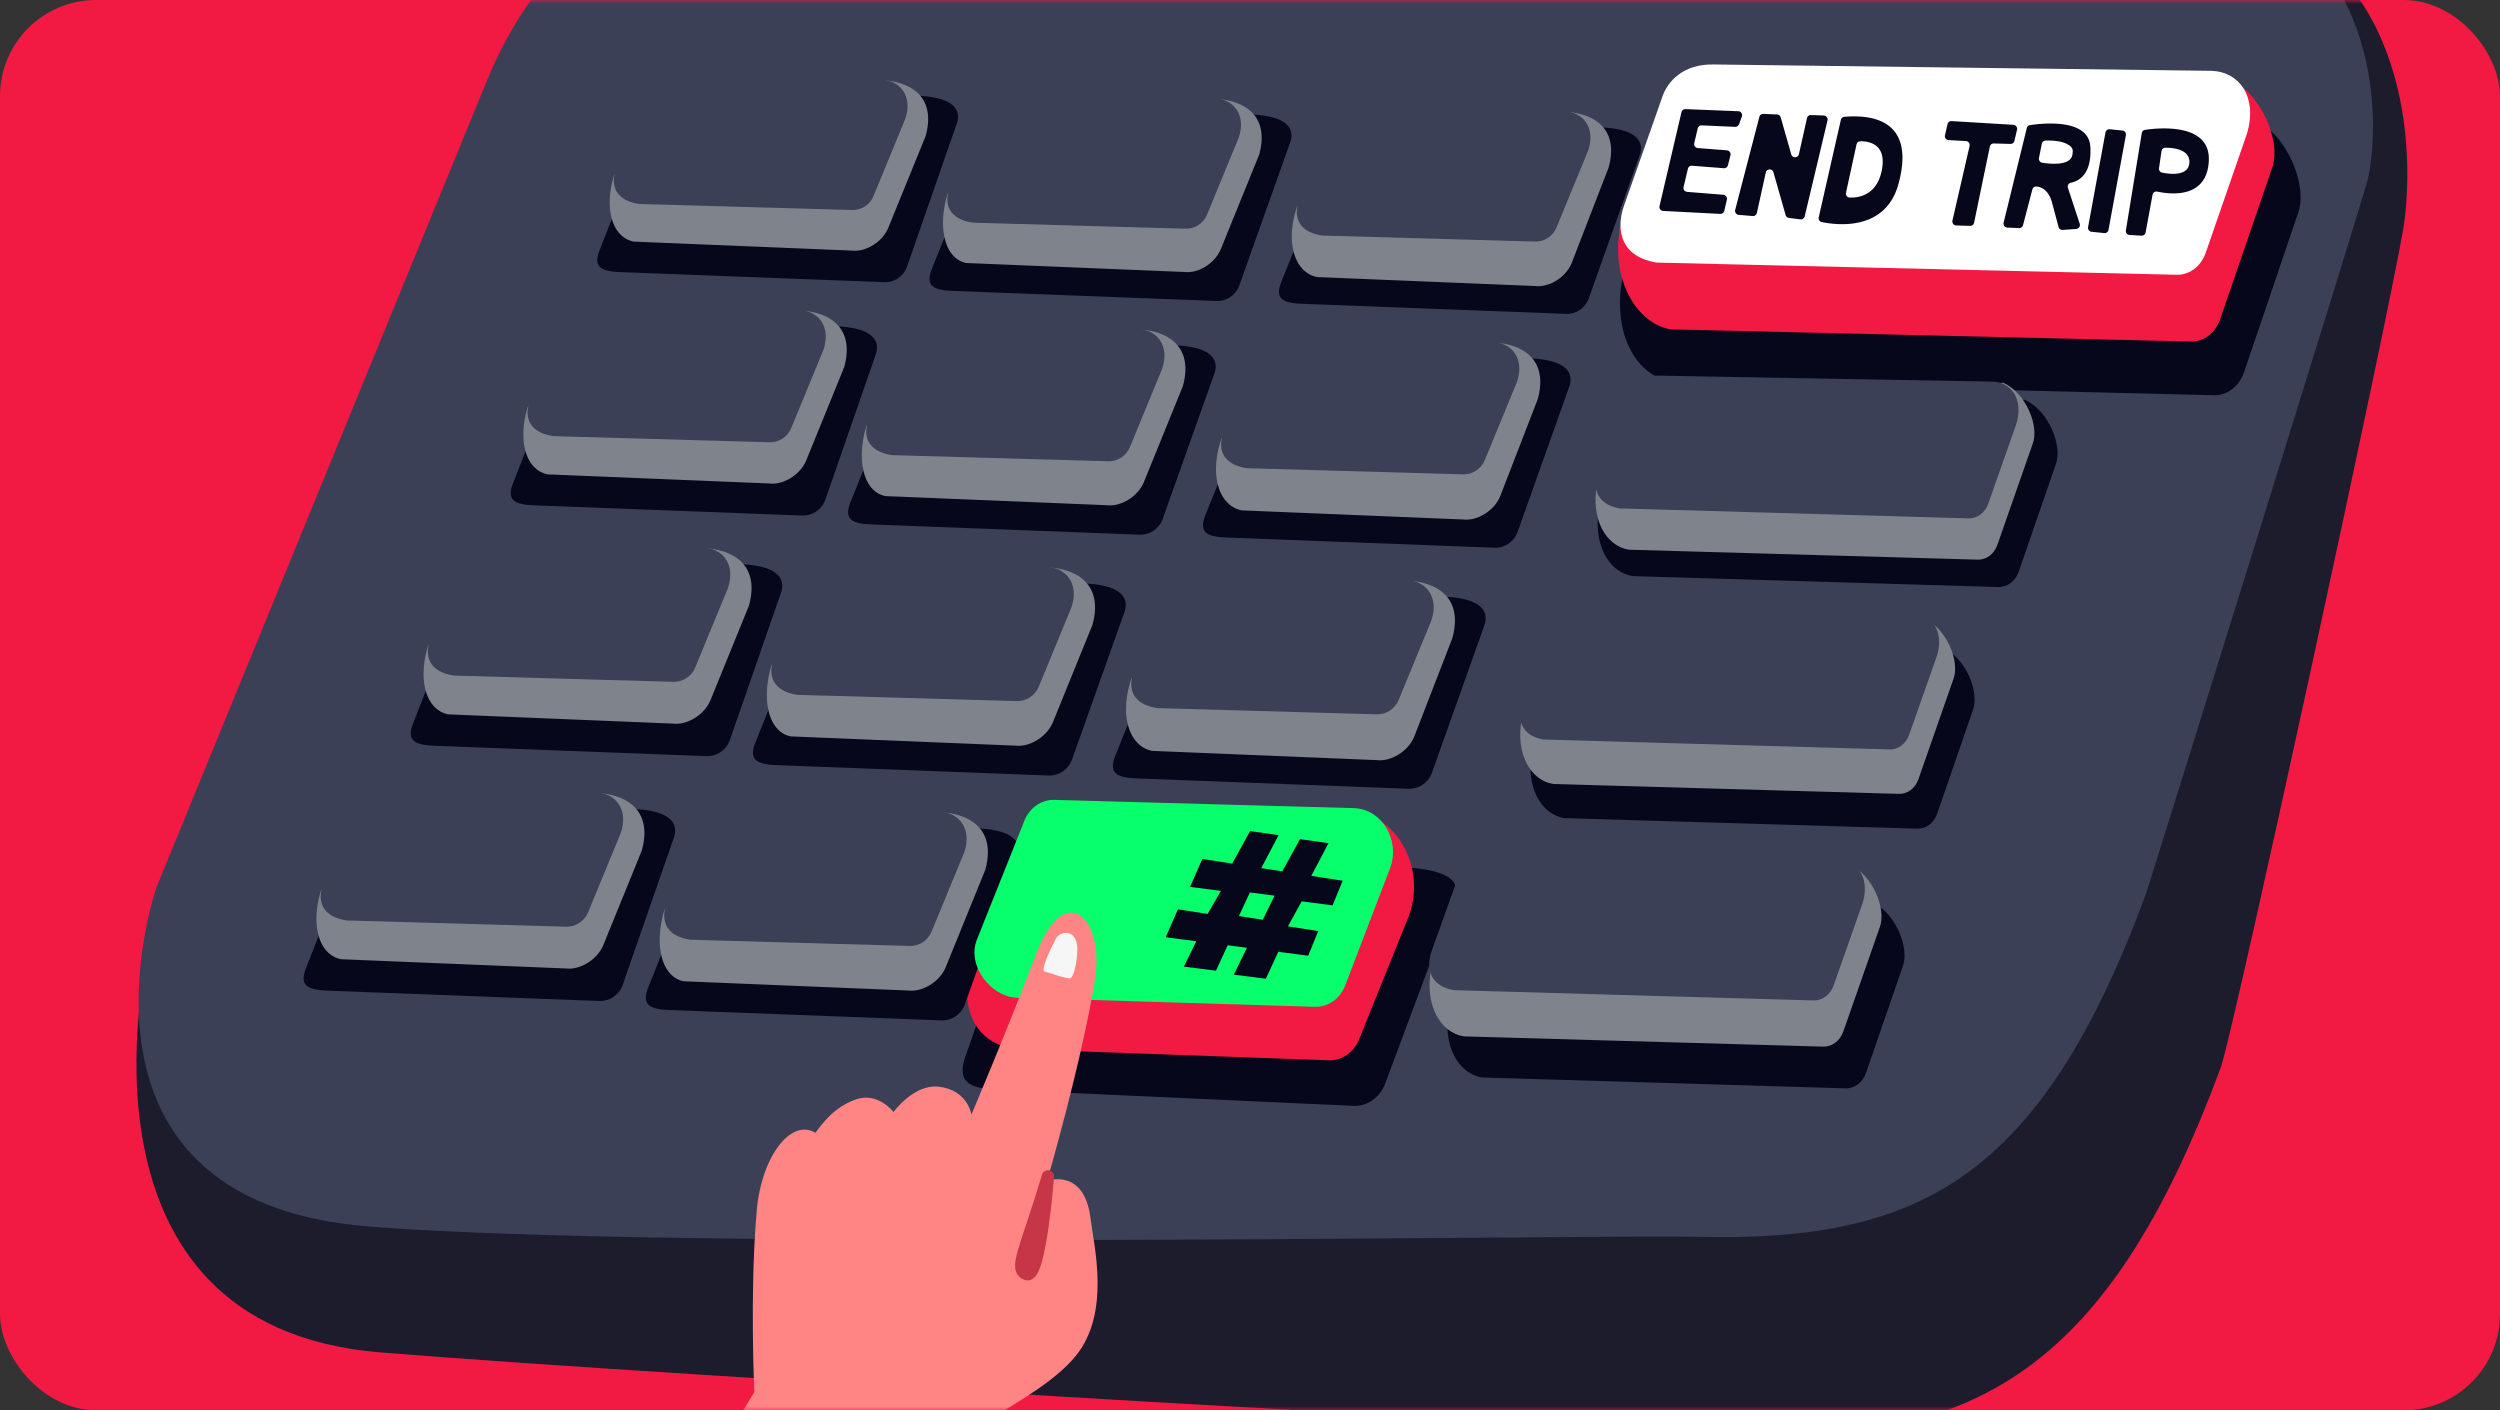 <svg xmlns="http://www.w3.org/2000/svg" xmlns:xlink="http://www.w3.org/1999/xlink" width="312" height="176" viewBox="0 0 312 176">
    <rect x="0" y="0" width="312" height="176" fill="#333333" stroke="none"/>
    <defs>
        <rect id="a" width="312" height="176" rx="12"/>
    </defs>
    <g fill="none" fill-rule="evenodd">
        <mask id="b" fill="#fff">
            <use xlink:href="#a"/>
        </mask>
        <use fill="#F21942" xlink:href="#a"/>
        <g mask="url(#b)">
            <g transform="translate(-4 -47)">
                <rect width="187" height="187" x="110" y="42" fill="#F21942" rx="5.2"/>
                <path fill="#1C1C2D" d="M64.204 69.352l-41.827 97.1s-10.859 46.04 29.01 49.319c37.298 3.068 161.87 10 172.814 10.288 27.992.74 43.795-10.254 56.984-45.924 1.97-6.17 20.906-93.68 22.72-104.443 1.226-7.276 2.036-30.764-18.335-39.111-20.371-8.347-155.187 3.151-155.187 3.151s-51.367-6.47-66.179 29.62"/>
                <path fill="#3B4056" d="M64.82 56.935L23.518 157.768s-13.55 39.004 26.318 42.283c37.298 3.067 154.719 1.007 165.662 1.296 27.992.739 43.133-7.123 56.322-42.792 1.97-6.171 26.184-83.852 27.565-88.755 1.338-4.75 3.262-27.223-17.108-35.57-20.37-8.347-159.604-7.38-159.604-7.38S79.632 20.846 64.82 56.936"/>
                <path fill="#07071C" d="M114.347 82.214l-33.024-1.259c-2.311-.1-3.365-.625-2.464-2.805l6.4-16.309a2.917 2.917 0 0 1 2.748-1.824l30.187-1.071c2.536.051 5.984.614 5.265 3.31l-6.296 18.132c-.474 1.153-1.596 1.88-2.816 1.826"/>
                <path fill="#7E838C" d="M110.368 78.275l-27.287-1.123c-2.738-.565-3.698-4.21-2.443-8.308l5.835-7.897a2.809 2.809 0 0 1 2.647-1.756l25.58-2.139c4.235.502 5.892 3.112 4.814 6.94l-4.66 11.448c-.78 1.854-2.889 3.016-4.486 2.835"/>
                <path fill="#07071C" d="M172.872 185.009l-44.739-2.043c-3.31-.184-4.824-1.01-3.558-4.39l7.326-20.818c.655-1.748 2.203-2.858 3.915-2.806l40.417.158c3.63.11 10.694.165 9.31 3.874l-8.66 23.217c-.666 1.786-2.263 2.905-4.011 2.808"/>
                <path fill="#F21942" d="M169.75 179.323l-38.166-1.37c-4.734.014-8.777-4.11-5.997-12.075l7.863-9.795c.637-1.656 2.136-2.71 3.792-2.664l36.623-4.789c4.15.333 8.182 6.412 5.992 12.6l-6.221 15.426c-.648 1.694-2.196 2.755-3.886 2.667"/>
                <path fill="#3B4056" d="M110.307 73.207l-26.53-.753c-3.056-.443-3.678-2.448-2.81-4.547l3.656-8.737c.45-1.085 1.821-2.596 4.673-2.528l24.555.288c2.44.05 4.102 2.01 3.121 4.921l-3.953 9.598a2.807 2.807 0 0 1-2.712 1.758"/>
                <path fill="#07071C" d="M155.812 84.563l-33.024-1.26c-2.311-.1-3.365-.624-2.464-2.805l6.556-16.322c.466-1.128 1.553-1.85 2.749-1.825l30.187-1.071c2.536.052 5.983.614 5.264 3.31l-6.452 18.147c-.474 1.152-1.596 1.879-2.816 1.826"/>
                <path fill="#7E838C" d="M151.862 80.945l-27.287-1.122c-2.738-.566-3.57-4.547-2.316-8.644l5.836-7.898a2.809 2.809 0 0 1 2.646-1.756l25.581-2.139c4.235.503 5.892 3.112 4.814 6.94l-4.787 11.784c-.782 1.854-2.89 3.017-4.487 2.835"/>
                <path fill="#3B4056" d="M151.929 75.541l-26.53-.752c-3.056-.444-3.678-2.449-2.81-4.548l3.656-8.737c.449-1.085 1.821-2.596 4.672-2.527l24.555.287c2.442.05 4.103 2.01 3.122 4.921l-3.954 9.599c-.457 1.109-1.536 1.809-2.711 1.757"/>
                <path fill="#07071C" d="M199.422 86.169L166.4 84.91c-2.312-.101-3.366-.625-2.464-2.805l6.556-16.323a2.918 2.918 0 0 1 2.749-1.824l30.187-1.072c2.536.052 5.983.615 5.264 3.31l-6.452 18.147c-.474 1.152-1.596 1.88-2.817 1.826"/>
                <path fill="#7E838C" d="M195.644 82.698l-27.287-1.122c-2.738-.566-4.018-4.245-2.487-8.79l5.836-7.899a2.809 2.809 0 0 1 2.646-1.756l25.58-2.138c4.235.502 5.893 3.111 4.815 6.939l-4.616 11.931c-.782 1.854-2.89 3.017-4.487 2.835"/>
                <path fill="#3B4056" d="M195.54 77.148l-26.53-.753c-3.056-.444-3.678-2.449-2.81-4.547l3.656-8.737c.449-1.086 1.821-2.597 4.672-2.528l24.555.287c2.441.05 4.103 2.01 3.122 4.922l-3.954 9.598c-.457 1.11-1.536 1.809-2.711 1.758"/>
                <path fill="#07071C" d="M104.1 111.34l-33.536-1.277c-2.347-.103-3.417-.635-2.502-2.849l6.498-16.562c.474-1.144 1.578-1.877 2.792-1.852l30.656-1.089c2.575.053 6.075.625 5.346 3.362l-6.394 18.414c-.481 1.17-1.62 1.908-2.86 1.854"/>
                <path fill="#7E838C" d="M100.06 107.34l-27.71-1.14c-2.781-.574-3.756-4.275-2.482-8.436l5.926-8.02a2.852 2.852 0 0 1 2.688-1.784l25.977-2.172c4.3.51 5.984 3.16 4.889 7.047l-4.732 11.626c-.794 1.884-2.935 3.064-4.556 2.88"/>
                <path fill="#3B4056" d="M99.998 102.194l-26.942-.764c-3.103-.45-3.735-2.486-2.854-4.618l3.714-8.873c.455-1.102 1.849-2.637 4.744-2.566l24.936.291c2.48.051 4.166 2.042 3.17 4.998l-4.015 9.747c-.463 1.126-1.56 1.837-2.753 1.785"/>
                <path fill="#07071C" d="M146.208 113.726l-33.536-1.278c-2.347-.103-3.417-.635-2.502-2.85l6.658-16.575c.473-1.145 1.577-1.878 2.791-1.853l30.656-1.088c2.575.053 6.076.624 5.346 3.361l-6.553 18.428c-.481 1.17-1.62 1.909-2.86 1.855"/>
                <path fill="#7E838C" d="M142.197 110.052l-27.71-1.14c-2.78-.574-3.626-4.617-2.352-8.778l5.927-8.02a2.852 2.852 0 0 1 2.687-1.783l25.977-2.172c4.3.51 5.984 3.16 4.889 7.047l-4.862 11.967c-.793 1.883-2.934 3.064-4.556 2.88"/>
                <path fill="#3B4056" d="M142.265 104.565l-26.942-.765c-3.102-.45-3.734-2.486-2.853-4.617l3.713-8.873c.456-1.102 1.85-2.637 4.745-2.567l24.935.292c2.48.05 4.167 2.041 3.17 4.997l-4.014 9.748c-.464 1.126-1.56 1.837-2.754 1.785"/>
                <path fill="#07071C" d="M190.495 115.357l-33.536-1.278c-2.346-.103-3.417-.635-2.502-2.849l6.658-16.576c.473-1.145 1.578-1.878 2.791-1.853l30.656-1.088c2.575.053 6.076.624 5.346 3.361l-6.552 18.429c-.482 1.17-1.621 1.908-2.86 1.854"/>
                <path fill="#7E838C" d="M186.659 111.833l-27.711-1.14c-2.78-.575-4.08-4.311-2.525-8.928l5.926-8.02a2.852 2.852 0 0 1 2.687-1.783l25.978-2.172c4.3.51 5.983 3.16 4.888 7.047l-4.687 12.116c-.794 1.883-2.935 3.064-4.556 2.88"/>
                <path fill="#3B4056" d="M186.552 106.196l-26.941-.764c-3.103-.451-3.735-2.487-2.854-4.618l3.713-8.873c.456-1.102 1.85-2.637 4.745-2.567l24.936.292c2.48.051 4.166 2.042 3.17 4.998l-4.015 9.747c-.464 1.126-1.56 1.837-2.754 1.785"/>
                <path fill="#07071C" d="M92.142 141.365L58.13 140.07c-2.38-.104-3.466-.644-2.538-2.89l6.59-16.796c.481-1.161 1.6-1.905 2.832-1.88l31.09-1.103c2.613.054 6.163.633 5.423 3.41l-6.484 18.675c-.489 1.187-1.644 1.935-2.9 1.88"/>
                <path fill="#7E838C" d="M88.044 137.308l-28.104-1.156c-2.82-.583-3.809-4.337-2.517-8.557l6.011-8.134a2.893 2.893 0 0 1 2.726-1.809l26.346-2.202c4.361.517 6.068 3.205 4.958 7.147l-4.799 11.791c-.805 1.91-2.976 3.107-4.62 2.92"/>
                <path fill="#3B4056" d="M87.981 132.089l-27.324-.776c-3.147-.457-3.788-2.521-2.894-4.683l3.766-8.998c.462-1.118 1.875-2.675 4.812-2.604l25.29.296c2.514.052 4.225 2.07 3.215 5.069l-4.072 9.885c-.47 1.143-1.582 1.864-2.793 1.81"/>
                <path fill="#07071C" d="M134.848 143.784l-34.012-1.297c-2.38-.104-3.466-.643-2.538-2.889l6.752-16.811c.48-1.161 1.6-1.904 2.832-1.879l31.09-1.104c2.612.054 6.162.633 5.422 3.41l-6.645 18.69c-.489 1.186-1.644 1.935-2.9 1.88"/>
                <path fill="#7E838C" d="M130.78 140.058l-28.104-1.156c-2.82-.583-3.677-4.682-2.385-8.903l6.01-8.134a2.892 2.892 0 0 1 2.726-1.808l26.347-2.203c4.361.518 6.068 3.205 4.958 7.147l-4.931 12.137c-.805 1.91-2.976 3.107-4.62 2.92"/>
                <path fill="#3B4056" d="M130.849 134.493l-27.324-.775c-3.147-.458-3.788-2.522-2.895-4.684l3.766-8.998c.463-1.118 1.876-2.675 4.813-2.604l25.29.296c2.514.052 4.225 2.07 3.215 5.069l-4.072 9.885c-.47 1.143-1.583 1.864-2.793 1.81"/>
                <path fill="#07071C" d="M78.771 171.925l-34.012-1.296c-2.38-.104-3.466-.644-2.538-2.889l6.59-16.797c.48-1.161 1.6-1.904 2.832-1.879l31.09-1.104c2.613.054 6.163.633 5.423 3.41l-6.484 18.675c-.489 1.187-1.644 1.935-2.901 1.88"/>
                <path fill="#7E838C" d="M74.673 167.868l-28.104-1.156c-2.82-.582-3.809-4.337-2.517-8.556l6.011-8.134a2.892 2.892 0 0 1 2.726-1.81l26.346-2.202c4.361.517 6.068 3.205 4.958 7.147l-4.799 11.791c-.805 1.91-2.976 3.107-4.62 2.92"/>
                <path fill="#3B4056" d="M74.61 162.649l-27.324-.775c-3.147-.458-3.788-2.522-2.894-4.684l3.766-8.998c.462-1.118 1.875-2.675 4.812-2.604l25.29.296c2.514.052 4.225 2.07 3.215 5.069l-4.072 9.886c-.47 1.142-1.583 1.863-2.793 1.81"/>
                <path fill="#07071C" d="M121.477 174.344l-34.012-1.296c-2.38-.104-3.466-.644-2.538-2.89l6.752-16.811c.48-1.161 1.6-1.904 2.832-1.879l31.09-1.104c2.612.054 6.162.634 5.422 3.41l-6.645 18.69c-.489 1.186-1.644 1.935-2.901 1.88"/>
                <path fill="#7E838C" d="M117.41 170.619l-28.105-1.157c-2.82-.582-3.677-4.682-2.385-8.902l6.01-8.135a2.893 2.893 0 0 1 2.726-1.808l26.346-2.203c4.362.518 6.069 3.205 4.959 7.147l-4.931 12.137c-.805 1.91-2.976 3.107-4.62 2.92"/>
                <path fill="#3B4056" d="M117.478 165.053l-27.324-.775c-3.147-.457-3.788-2.522-2.894-4.684l3.766-8.998c.462-1.118 1.875-2.674 4.812-2.604l25.29.296c2.514.052 4.225 2.071 3.215 5.069l-4.072 9.886c-.47 1.142-1.583 1.863-2.793 1.81"/>
                <path fill="#07071C" d="M179.764 145.438l-34.012-1.296c-2.38-.104-3.466-.644-2.538-2.89l6.753-16.81c.48-1.162 1.6-1.905 2.83-1.88l31.092-1.103c2.612.053 6.162.633 5.422 3.409l-6.646 18.69c-.489 1.186-1.644 1.935-2.9 1.88"/>
                <path fill="#7E838C" d="M175.873 141.864l-28.104-1.156c-2.82-.583-4.138-4.373-2.562-9.054l6.01-8.134a2.892 2.892 0 0 1 2.727-1.809l26.346-2.203c4.361.518 6.068 3.205 4.958 7.147l-4.754 12.289c-.805 1.91-2.976 3.107-4.621 2.92"/>
                <path fill="#3B4056" d="M175.765 136.147l-27.324-.775c-3.147-.457-3.788-2.522-2.894-4.683l3.766-9c.462-1.117 1.875-2.673 4.812-2.602l25.29.296c2.514.051 4.225 2.07 3.215 5.068l-4.072 9.886c-.47 1.142-1.583 1.863-2.793 1.81"/>
                <path fill="#06FF6B" d="M168.006 172.646l-37.191-1.136c-3.191-.167-6.148-3.994-4.921-7.188l5.927-14.842c.635-1.651 2.13-2.701 3.78-2.656l37.352 1.03c3.5.096 5.857 4.025 4.516 7.53l-5.59 14.604c-.645 1.688-2.188 2.746-3.873 2.658"/>
                <path fill="#07071C" d="M161.597 161.784l-2.976-.462 1.36-2.943 3.085.399-1.47 3.006zm8.708-1.797l1.26-3.072-3.916-.607 2.15-4.08-3.558-.504-2.215 4.022-2.622-.406 2.167-4.115-3.558-.504-2.233 4.057-3.73-.578-1.53 3.486 3.846.497-1.655 2.875-3.706-.574-1.53 3.485 3.822.495-1.55 3.173 4.002.507 1.467-3.174 2.4.311-1.641 3.36 4.002.506 1.554-3.36 3.729.483 1.26-3.072-3.785-.587 1.709-3.124 3.86.5zM280.19 96.325l-67.522-1.668c-4.454-.73-7.454-5.946-6.212-12.86l5.795-9.367c.613-1.785 2.551-4.272 6.695-4.158l66.059-6.585c4.483 1.979 7.079 8.575 5.771 11.972l-6.711 19.774c-.624 1.825-2.167 2.976-3.875 2.892M243.225 150.415l-44.024-1.313c-2.901-.49-4.84-3.902-4.008-8.406l3.81-6.089c.406-1.162 1.678-2.777 4.38-2.689l43.097-4.072c2.917 1.305 4.587 5.615 3.723 7.825l-4.442 12.872c-.412 1.187-1.422 1.933-2.536 1.872M234.27 182.824l-45.319-1.352c-2.987-.506-4.983-4.017-4.125-8.653l3.922-6.269c.417-1.196 1.727-2.858 4.508-2.768l44.364-4.192c3.003 1.343 4.723 5.78 3.834 8.056l-4.574 13.25c-.424 1.223-1.464 1.99-2.61 1.928"/>
                <path fill="#7E838C" d="M240.931 146.073l-43.098-1.23c-2.841-.473-4.736-3.778-3.916-8.144l3.736-5.905c.397-1.126 1.645-2.692 4.29-2.61l42.197-3.988c2.854 1.262 4.486 5.437 3.638 7.58l-4.362 12.48c-.405 1.151-1.394 1.875-2.485 1.817"/>
                <path fill="#3B4056" d="M239.773 140.525l-43.1-1.23c-2.84-.473-3.45-2.56-2.68-4.739l3.245-9.07c.398-1.127 1.645-2.693 4.29-2.61l41.26.739c2.264.06 3.837 2.105 2.976 5.128l-3.506 9.965c-.405 1.152-1.395 1.875-2.485 1.817"/>
                <path fill="#F21942" d="M277.34 89.621l-64.81-1.517c-4.275-.69-7.533-6.202-6.334-12.773l5.956-8.348c.59-1.697 2.453-4.061 6.43-3.958l63.414-6.322c4.302 1.875 6.787 8.141 5.528 11.37l-6.462 18.796c-.6 1.735-2.082 2.83-3.722 2.752"/>
                <path fill="#FFF" d="M275.556 81.289l-64.81-1.517c-4.275-.69-5.208-3.822-4.068-7.104l4.81-13.664c.59-1.697 2.453-4.061 6.43-3.957l62.041.792c3.406.075 5.786 3.137 4.514 7.689l-5.195 15.01c-.6 1.734-2.083 2.83-3.722 2.75"/>
                <path fill="#07071C" d="M253.322 120.26l-45.586-1.36c-3.005-.509-5.012-4.041-4.15-8.705l3.945-6.305c.42-1.204 1.738-2.876 4.535-2.785l44.627-4.216c3.02 1.35 4.75 5.814 3.856 8.103l-4.6 13.328c-.428 1.23-1.473 2.002-2.627 1.94"/>
                <path fill="#7E838C" d="M250.762 116.843l-43.492-1.241c-2.867-.478-4.779-3.812-3.952-8.218l3.77-5.959c.402-1.136 1.66-2.717 4.33-2.634l42.581-4.024c2.88 1.273 4.527 5.487 3.671 7.65l-4.4 12.592c-.41 1.162-1.408 1.893-2.508 1.834"/>
                <path fill="#3B4056" d="M249.627 111.691l-43.491-1.241c-2.867-.477-3.482-2.583-2.706-4.782l3.275-9.153c.401-1.137 1.66-2.718 4.329-2.635l41.636.746c2.285.062 3.872 2.125 3.003 5.176l-3.538 10.055c-.409 1.163-1.407 1.893-2.508 1.834"/>
                <path fill="#7E838C" d="M231.465 177.618l-44.79-1.278c-2.95-.492-4.92-3.925-4.068-8.463l3.882-6.136c.414-1.171 1.71-2.799 4.458-2.713l43.853-4.145c2.966 1.312 4.662 5.651 3.78 7.878l-4.532 12.969c-.421 1.196-1.45 1.949-2.583 1.888"/>
                <path fill="#3B4056" d="M230.262 171.853l-44.79-1.278c-2.952-.492-3.586-2.66-2.786-4.925l3.372-9.426c.414-1.171 1.71-2.799 4.458-2.713l42.879.768c2.353.064 3.987 2.188 3.092 5.33l-3.643 10.356c-.421 1.196-1.45 1.948-2.582 1.888"/>
                <path fill="#FF8585" d="M98.139 220.737s-.57-12.266.262-22.095c.412-6.976 4.194-12.157 7.365-10.275.618-.757 2.07-3.113 5.048-4.16 2.766-.974 4.693 1.577 4.693 1.577s2.541-3.518 5.632-3.167c3.658.414 4.093 3.488 4.093 3.488s4.448-10.48 8.036-19.942c3.648-9.62 8.57-4.552 7.39 3.014-1.553 9.95-5.975 25.178-5.975 25.178s4.627-1.634 5.405 4.647c.427 3.451 2.544 11.774-1.796 17.168-4.704 5.848-17.323 10.303-18.945 14.415-16.396 41.571-32.324 23.923-36.347 22.56-4.023-1.361 15.139-32.408 15.139-32.408"/>
                <path fill="#C63647" d="M134.78 193.812s-.966 12.8-2.64 12.201c-1.674-.598-.108-2.985 2.64-12.201"/>
                <path stroke="#C63647" stroke-linecap="round" stroke-linejoin="round" stroke-width="1.538" d="M134.78 193.812s-.966 12.8-2.64 12.201c-1.674-.598-.108-2.985 2.64-12.201z"/>
                <path fill="#F6F6F6" d="M134.378 168.267c.854.179 1.838.66 3.073.833.553.078 1.013-2.198.994-3.713-.031-2.533-2.163-2.225-2.665-1.254-.654 1.264-1.99 4.011-1.402 4.134"/>
                <path fill="#07071C" d="M213.848 60.999l-2.74 11.718c-.07.3.148.592.456.608l7.123.369a.493.493 0 0 0 .505-.381l.325-1.399a.495.495 0 0 0-.442-.606l-4.524-.363a.495.495 0 0 1-.44-.61l.54-2.274a.493.493 0 0 1 .518-.378l3.964.31a.493.493 0 0 0 .515-.372l.314-1.243a.495.495 0 0 0-.44-.616l-3.639-.284a.495.495 0 0 1-.442-.607l.434-1.844a.493.493 0 0 1 .502-.38l4.165.185c.213.01.408-.12.483-.32l.359-.962a.495.495 0 0 0-.443-.668l-6.594-.264a.492.492 0 0 0-.5.38M223.568 61.582l-3.017 11.613a.495.495 0 0 0 .436.619l1.75.148a.493.493 0 0 0 .522-.387l1.111-5.042c.111-.501.816-.522.956-.028l1.52 5.337c.055.191.217.331.414.356l1.426.179c.25.031.482-.13.54-.376l2.848-11.974a.496.496 0 0 0-.462-.61l-1.598-.06a.493.493 0 0 0-.5.384l-1.009 4.497c-.112.5-.815.52-.955.027l-1.319-4.617a.495.495 0 0 0-.453-.36l-1.712-.075a.493.493 0 0 0-.498.369M247.054 62.494l-.321 1.381c-.07.3.147.59.453.607l2.167.124a.495.495 0 0 1 .453.606l-2.141 9.317a.496.496 0 0 0 .465.606l1.739.056c.24.008.45-.158.498-.393l1.963-9.5a.493.493 0 0 1 .496-.393l2.082.056a.492.492 0 0 0 .493-.382l.325-1.396a.495.495 0 0 0-.452-.607l-7.711-.463a.493.493 0 0 0-.51.38M266.763 63.533l-2.17 11.81a.496.496 0 0 0 .436.583l1.578.163a.493.493 0 0 0 .534-.403l2.17-11.81a.495.495 0 0 0-.435-.583l-1.578-.162a.493.493 0 0 0-.535.402M277.23 67.335c-.132 1.676-2.398 1.41-3.39 1.211a.496.496 0 0 1-.394-.558l.31-2.13a.493.493 0 0 1 .49-.424c.947.003 3.119.193 2.984 1.901m-5.937-3.721l-1.981 12.135a.495.495 0 0 0 .458.575l1.487.09a.493.493 0 0 0 .514-.404l.868-4.705a.494.494 0 0 1 .593-.392c1.56.34 6.26.956 6.43-3.92.165-4.709-6.352-4.027-7.957-3.788a.492.492 0 0 0-.412.409M262.636 66.322c-.262 1.383-2.692 1.156-3.765.986a.495.495 0 0 1-.407-.587l.355-1.78a.492.492 0 0 1 .467-.398c.664-.02 2.015.006 2.792.5.417.22.674.536.583.996 0 .089-.006.182-.025.283m-5.694-3.335l-2.89 11.8c-.074.304.147.6.458.614l1.466.065c.232.01.44-.143.498-.368l1.163-4.449a.487.487 0 0 1 .494-.37c.513.03 1.392.307 1.89 1.747l.89 3.304c.06.229.276.382.512.365l1.695-.124a.494.494 0 0 0 .432-.648l-1.472-4.479a.49.49 0 0 1 .364-.638c.926-.184 2.658-.999 2.43-4.518-.23-3.569-6.079-2.894-7.53-2.671a.49.49 0 0 0-.4.37M238.906 67.914c-.516 3.464-2.942 3.783-4.068 3.739a.494.494 0 0 1-.458-.601l1.316-6.029a.49.49 0 0 1 .469-.389c.933-.017 3.192.249 2.74 3.28m-5.168-5.95l-2.758 12.153a.494.494 0 0 0 .378.594c1.786.377 7.956 1.213 9.577-4.77 1.99-7.346-2.425-8.727-6.76-8.362a.494.494 0 0 0-.437.385"/>
            </g>
        </g>
    </g>
</svg>
